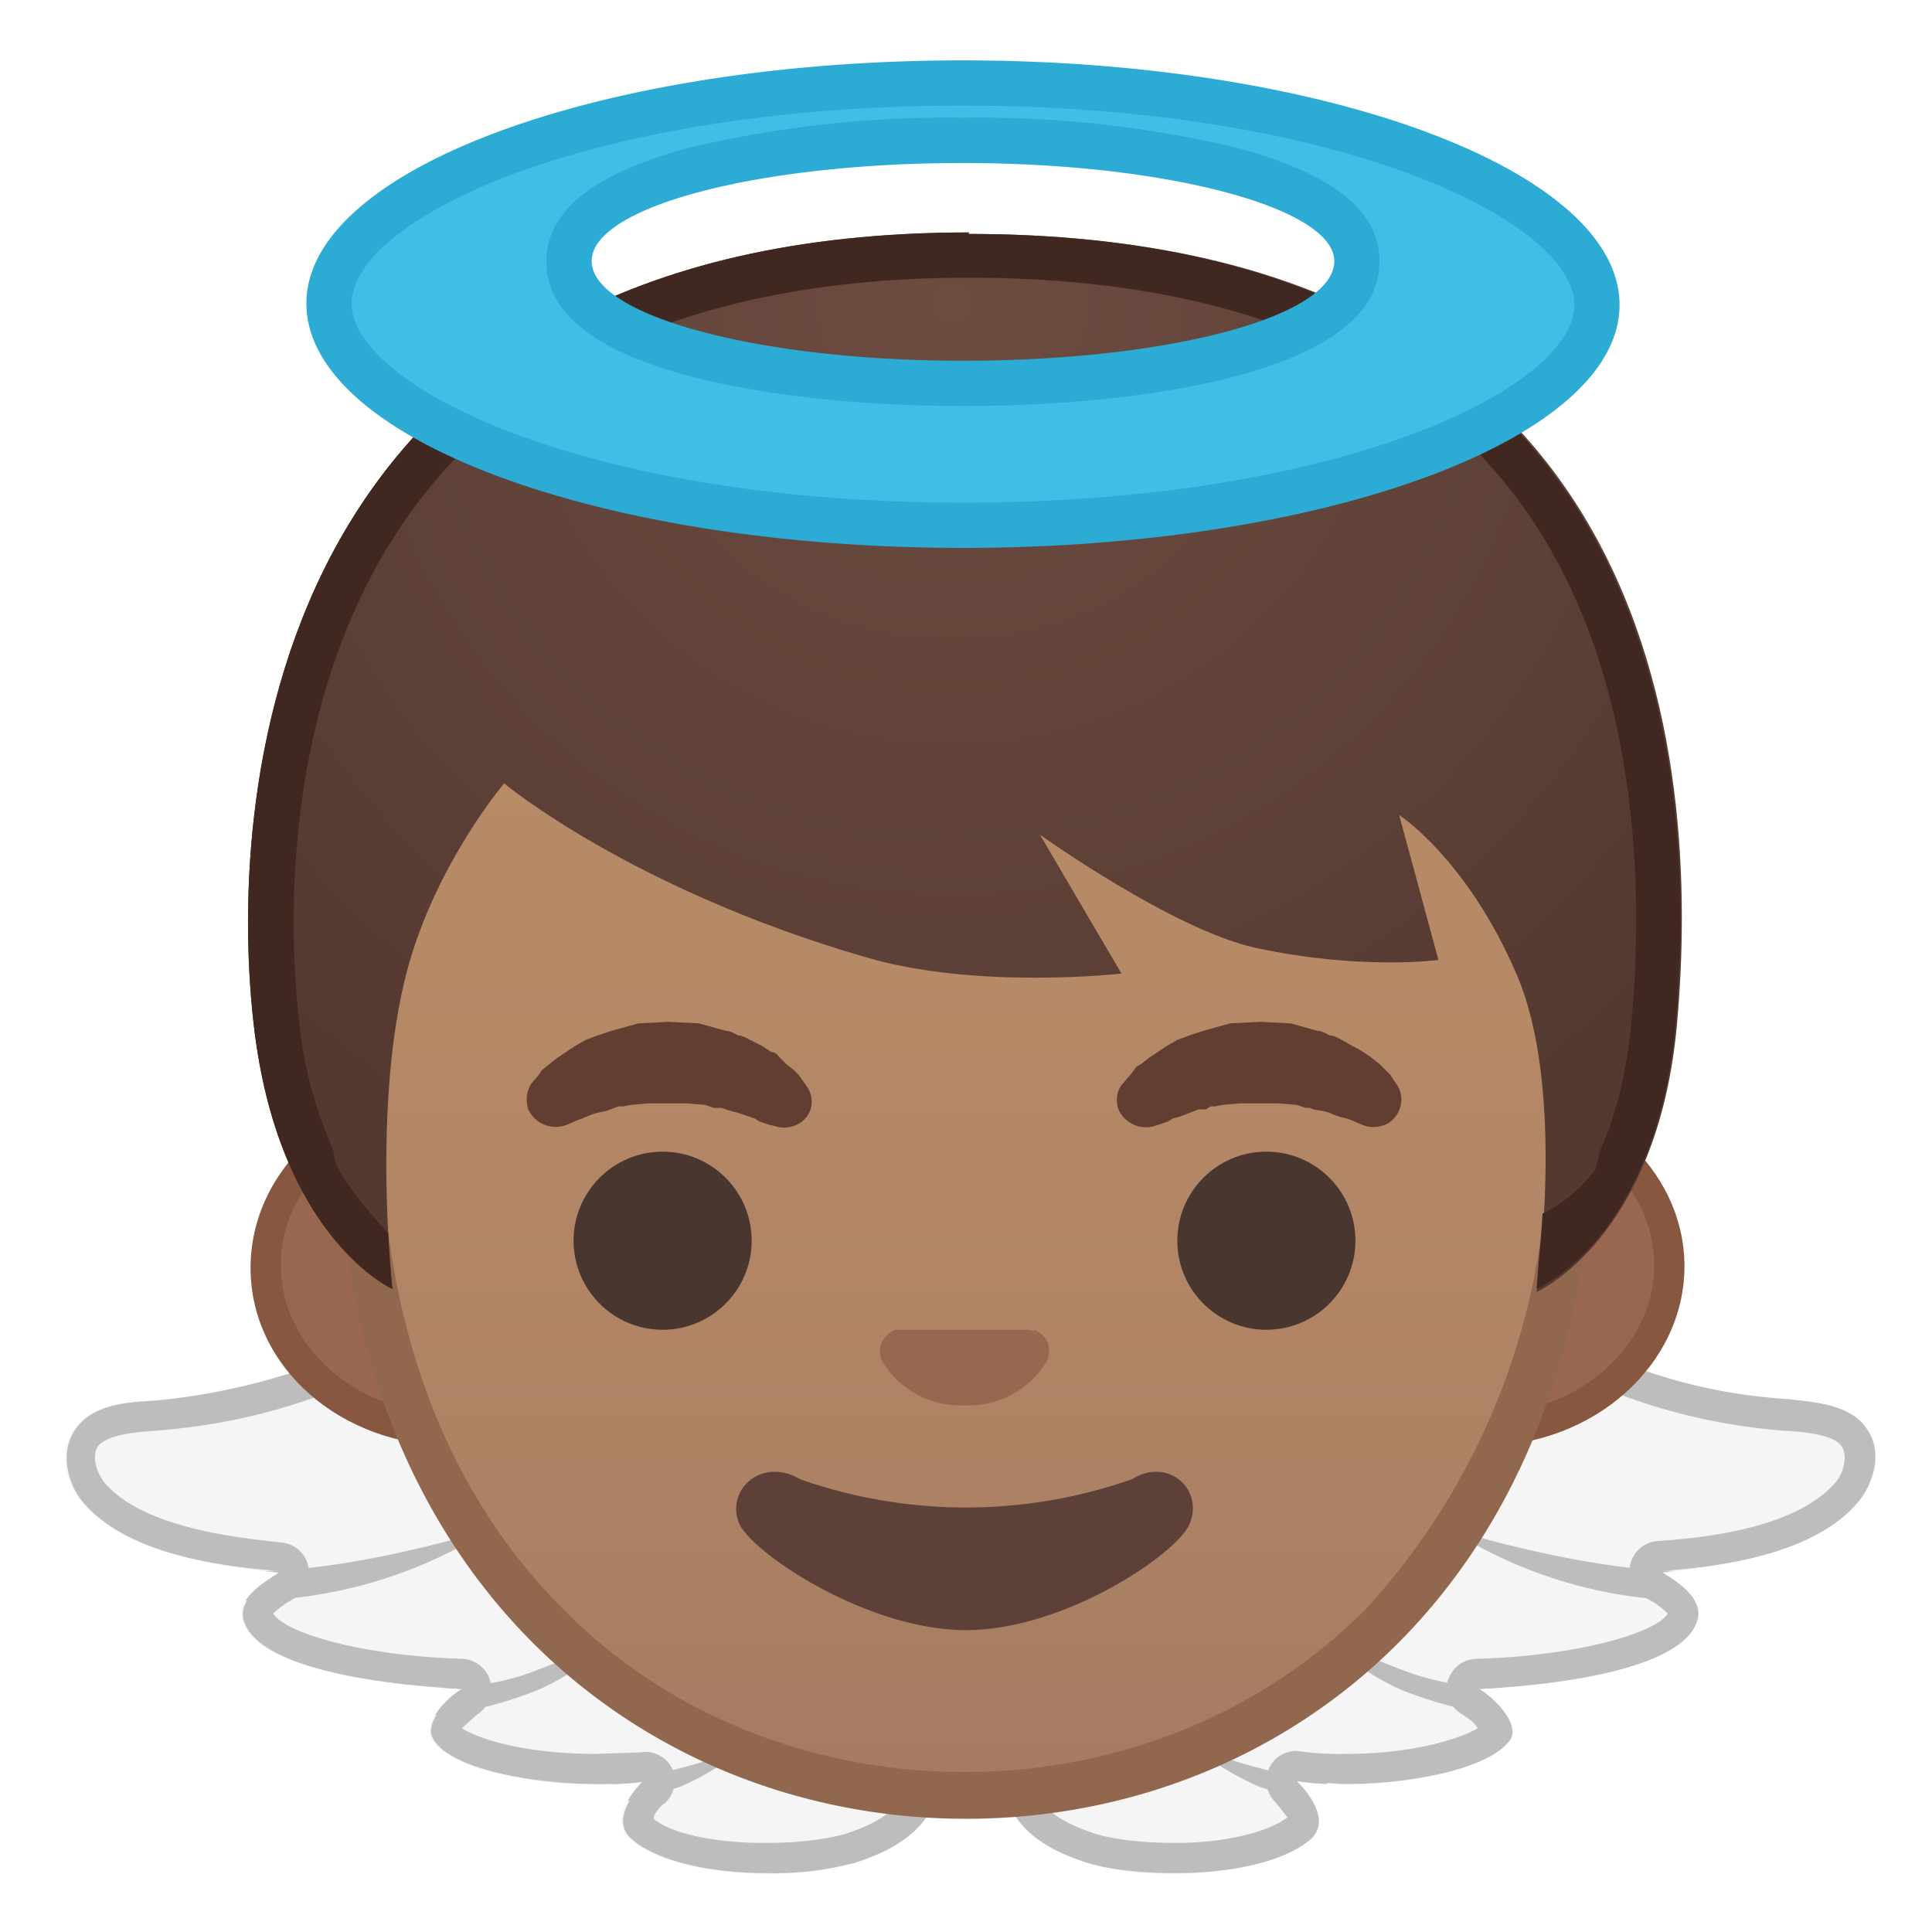 <svg viewBox="0 0 128 128" xmlns="http://www.w3.org/2000/svg" xmlns:xlink="http://www.w3.org/1999/xlink"><path d="M75.8 103.8c2.9-4.7 6.5-12.8 8.5-15.6 3.2-4.5 8.8-5.9 13.5-2.9 8.6 5.4 14.7 7 20.7 7.5 1.9.2 4 .3 5.2 1.9 1 1.4.6 3.4-.5 4.7-3 3.7-9.6 4.4-13.2 4.8 1.1.6 3 1.8 2.4 3.3-1.2 3.3-10.2 4.2-14.5 4.4.7.3 2.8 2.1 2 3.3-1.4 2.6-9.8 3.5-14 2.8 0 0 2.5 2.4 1 3.8-3 2.6-10.8 2.9-15 1.6-4-1.3-5.1-3.2-5.5-5.3-.7-3 5.4-7.6 9.4-14.3z" fill="#F5F5F5"/><defs><path id="a" d="M75.8 103.8c2.9-4.7 6.5-12.8 8.5-15.6 3.2-4.5 8.8-5.9 13.5-2.9 8.6 5.4 14.7 7 20.7 7.5 1.9.2 4 .3 5.2 1.9 1 1.4.6 3.4-.5 4.7-3 3.7-9.6 4.4-13.2 4.8 1.1.6 3 1.8 2.4 3.3-1.2 3.3-10.2 4.2-14.5 4.4.7.3 2.8 2.1 2 3.3-1.4 2.6-9.8 3.5-14 2.8 0 0 2.5 2.4 1 3.8-3 2.6-10.8 2.9-15 1.6-4-1.3-5.1-3.2-5.5-5.3-.7-3 5.4-7.6 9.4-14.3z"/></defs><clipPath id="b"><use xlink:href="#a"/></clipPath><path d="M111.7 104.1c-6.4 0-14.6-2.5-15.7-2.8a30.3 30.3 0 0 0 18.2 4.7 9.2 9.2 0 0 0-2.5-1.9zm-11.7 7.7c-2.3.1-4.9-.3-7.2-1.2l-5.6-2.2c1 .8 4.1 3 6 3.7 5 1.9 7.8 1.5 8.7 1.5-.5-.4-1.3-1.5-1.9-1.8zM87.8 118c-3.7-.5-5.9-1.3-8.8-2.2 1 .7 3 2 4.5 2.6 1.3.4 3.5 1 5.5 1.3-.2-.5-1-1.3-1.2-1.7z" clip-path="url(#b)" fill="#BDBDBD"/><path d="M92.5 85.7a8 8 0 0 1 4.3 1.3c7.8 4.9 14 7.2 21.5 7.8h.1c1.5.1 3.1.3 3.6 1 .4.6.2 1.6-.3 2.3-2.6 3.2-9 3.8-11.9 4a2 2 0 0 0-.7 3.8 6 6 0 0 1 1.4 1c-.8 1.3-6 2.8-12.6 3-1 0-1.7.6-2 1.5s.3 1.8 1 2.2c.3.2.8.5 1 .9-1 .6-4 1.7-8.8 1.7a19.3 19.3 0 0 1-3.2-.2 2 2 0 0 0-1.8 1.1 2 2 0 0 0 .4 2.3l.8 1c-1.3 1-4.2 1.7-7.4 1.7-2 0-4-.2-5.3-.6-3.4-1.1-4-2.4-4.3-3.8-.1-.9 2.1-3.6 3.6-5.3 1.8-2.2 3.9-4.7 5.7-7.6 1.3-2.2 2.8-5.2 4.3-8 1.5-3.1 3-6 4-7.4 1.7-2.3 4-3.7 6.6-3.7m0-2c-3.1 0-6.1 1.6-8.2 4.5-2 2.8-5.6 10.9-8.5 15.6-4 6.7-10 11.3-9.4 14.3.4 2 1.5 4 5.6 5.3 1.6.5 3.7.7 5.9.7 3.5 0 7.2-.7 9-2.3 1.5-1.5-1-3.8-1-3.8l3.2.2c4.3 0 9.7-1 11-3 .6-1.2-1.5-3-2.1-3.3 4.2-.2 13.2-1.1 14.4-4.4.6-1.5-1.2-2.7-2.4-3.4 3.7-.3 10.2-1 13.2-4.7 1-1.3 1.5-3.3.5-4.7-1-1.6-3.3-1.8-5.2-2-6-.4-12-2-20.7-7.4-1.7-1-3.5-1.6-5.3-1.6z" fill="#BDBDBD"/><path d="M52.7 103.8C50 99.1 46.3 91 44.3 88.2a9.8 9.8 0 0 0-13.6-2.9 43 43 0 0 1-20.6 7.5c-2 .2-4.1.3-5.2 1.9-1 1.4-.6 3.4.4 4.7 3 3.7 9.6 4.4 13.2 4.8-1 .6-3 1.8-2.4 3.3 1.2 3.3 10.3 4.2 14.5 4.4-.6.3-2.7 2.1-2 3.3 1.5 2.6 9.9 3.5 14 2.8 0 0-2.5 2.4-.9 3.8 2.9 2.6 10.8 2.9 14.9 1.6 4-1.3 5.2-3.2 5.6-5.3.6-3-5.4-7.6-9.5-14.3z" fill="#F5F5F5"/><defs><path id="c" d="M52.7 103.8C50 99.1 46.3 91 44.3 88.2a9.8 9.8 0 0 0-13.6-2.9 43 43 0 0 1-20.6 7.5c-2 .2-4.1.3-5.2 1.9-1 1.4-.6 3.4.4 4.7 3 3.7 9.6 4.4 13.2 4.8-1 .6-3 1.8-2.4 3.3 1.2 3.3 10.3 4.2 14.5 4.4-.6.3-2.7 2.1-2 3.3 1.5 2.6 9.9 3.5 14 2.8 0 0-2.5 2.4-.9 3.8 2.9 2.6 10.8 2.9 14.9 1.6 4-1.3 5.2-3.2 5.6-5.3.6-3-5.4-7.6-9.5-14.3z"/></defs><clipPath id="d"><use xlink:href="#c"/></clipPath><path d="M16.8 104.1c6.5 0 14.7-2.5 15.7-2.8a30.5 30.5 0 0 1-18.1 4.7c.7-.8 1.5-1.4 2.4-1.9zm11.7 7.7c2.4.1 5-.3 7.2-1.2l5.7-2.2c-1.1.8-4.2 3-6.1 3.7-5 1.9-7.7 1.5-8.6 1.5.4-.4 1.3-1.5 1.8-1.8zm12.2 6.2c3.7-.5 6-1.3 8.8-2.2-1 .7-3 2-4.5 2.6-1.2.4-3.4 1-5.4 1.3.2-.5.9-1.3 1.1-1.7z" clip-path="url(#d)" fill="#BDBDBD"/><path d="M36 85.7c2.6 0 5 1.4 6.7 3.7 1 1.4 2.4 4.3 4 7.4 1.4 2.8 3 5.8 4.3 8 1.8 3 3.8 5.4 5.6 7.6 1.5 1.8 3.8 4.5 3.6 5.3-.3 1.4-.8 2.7-4.2 3.8-1.4.4-3.3.6-5.3.6-3.3 0-6.2-.6-7.4-1.6 0-.3.4-.8.7-1a2 2 0 0 0 .5-2.4 2 2 0 0 0-2.1-1l-2.9.1c-4.8 0-7.8-1-8.9-1.7l1-.9a2 2 0 0 0-1-3.7c-6.6-.2-11.7-1.7-12.5-3 .1-.1.5-.5 1.4-1a2 2 0 0 0-.8-3.7c-2.7-.3-9.2-.9-11.8-4-.6-.8-.8-1.8-.4-2.4.6-.7 2.2-.9 3.7-1C17.8 94.2 24 92 31.9 87a7.7 7.7 0 0 1 4.2-1.3m0-2a10 10 0 0 0-5.3 1.6 43 43 0 0 1-20.6 7.5c-2 .1-4.1.3-5.2 1.9-1 1.4-.6 3.4.4 4.7 3 3.7 9.6 4.4 13.2 4.7-1 .7-3 1.9-2.4 3.4 1.2 3.3 10.3 4.2 14.5 4.4-.6.3-2.7 2.1-2 3.3 1.1 2 6.6 3 10.9 3 1.2 0 2.3 0 3.2-.2 0 0-2.6 2.3-1 3.8 1.8 1.6 5.5 2.3 9 2.3a21 21 0 0 0 5.9-.7c4-1.3 5.2-3.2 5.6-5.3.6-3-5.4-7.6-9.5-14.3-2.8-4.7-6.4-12.8-8.4-15.6-2-2.9-5.1-4.5-8.3-4.5z" fill="#BDBDBD"/><path d="M54 91.9l1 .3.6.1.5.1a257.8 257.8 0 0 1 2.7.6l1.6.3 1.7.1h3.6l1.8-.1c.5-.2 1.1-.2 1.6-.3.6 0 1-.2 1.5-.3a33.3 33.3 0 0 0 3.2-.8h.4c1.6-.4 3.2.4 3.7 1.7.2 1 0 1.8-.8 2.4l-.8.8-1.1.7-1.6 1-2 .8-2.3.7-2.6.5-2.8.2c-.9 0-1.8 0-2.7-.2-1 0-1.8-.3-2.6-.5l-2.4-.7c-.7-.2-1.4-.5-2-.9a13.6 13.6 0 0 1-2.2-1.3l-.4-.3-.8-.7c-1-1.1-1-2.8.3-3.7.8-.6 2-.8 3-.5z" fill="#F68223"/><path d="M11.7 19.4l-1.6 10.2L30 42.8 64.2 45l53.3-9.8-1.2-18.9-12-2.2-1 2.6-1 1.8 1.8 2.2-40 8.6-41-6.7s3.4-4.6 8.7-8.9c3.3-2.7 7-4.3 6.2-4.2-9.1 1-26.3 10-26.3 10z" fill="none"/><path d="M30 94.7c-6.8 0-12.4-4.9-12.4-10.9S23.2 73 30 73h68.2c6.9 0 12.4 5 12.4 11s-5.5 10.8-12.4 10.8H30z" fill="#99674F"/><path d="M98.2 74c6.3 0 11.4 4.4 11.4 9.8s-5 9.9-11.4 9.9H30c-6.3 0-11.4-4.4-11.4-9.9S23.7 74 30 74h68.2m0-2H30c-7.4 0-13.4 5.4-13.4 12s6 11.8 13.4 11.8h68.2c7.4 0 13.4-5.4 13.4-11.9S105.6 72 98.2 72z" fill="#875740"/><linearGradient id="e" x1="63.9" x2="63.9" y1="118.9" y2="21.4" gradientUnits="userSpaceOnUse"><stop stop-color="#A47B62" offset="0"/><stop stop-color="#AD8264" offset=".2"/><stop stop-color="#B78A67" offset=".6"/><stop stop-color="#BA8D68" offset="1"/></linearGradient><path d="M63.9 119c-10.6 0-20.5-4-27.7-11.3a47.1 47.1 0 0 1-12.5-34.2c0-14.5 4.4-28 12.4-37.7 7.4-9.1 17.6-14.3 27.8-14.3s20.3 5.2 27.7 14.3c8 9.8 12.4 23.2 12.4 37.7 0 14.1-4.3 26-12.5 34.2a38.7 38.7 0 0 1-27.6 11.2z" fill="url(#e)"/><path d="M63.9 23a35 35 0 0 1 26.6 13.8 58 58 0 0 1 12 36.7 46 46 0 0 1-12 33.1c-7 7-16.5 10.8-26.6 10.8s-19.7-3.8-26.6-10.8c-8-8-12.1-19.4-12.1-33.1a58 58 0 0 1 12-36.7A35 35 0 0 1 64 22.9m0-3c-21.7 0-41.7 22-41.7 53.6 0 31.4 20.6 47 41.7 47s41.6-15.6 41.6-47c0-31.6-20-53.6-41.6-53.6z" fill="#91674D"/><path d="M68.5 88.2l-.3-.1h-8.9c-.8.4-1.2 1.1-.9 2a6 6 0 0 0 5.5 3 6 6 0 0 0 5.5-3c.3-.9 0-1.6-.9-2z" fill="#99674F"/><path d="M35.2 71.8l.5-.6.2-.3.5-.4.5-.4.6-.4.6-.4.7-.4.8-.3.9-.3 1.8-.5 2-.1 2 .1 1.8.5c.3 0 .6.2.8.3.3 0 .6.2.8.3l.8.4.6.4c.3 0 .4.2.6.4l.4.4.5.4.3.3.5.7c.6.8.5 1.9-.4 2.5a2 2 0 0 1-1.7.2l-.4-.1-.6-.2-.3-.2-.3-.1-.9-.3-.4-.1-.6-.2h-.5l-.6-.2-1.2-.1H43l-1.2.1-.5.1H41l-.3.1-.5.2-.5.1-.4.1a14 14 0 0 0-.7.3l-.3.1-.7.3a2 2 0 0 1-2.6-1 2 2 0 0 1 .2-1.7zm55 2.7l-.7-.3-.3-.1a6 6 0 0 1-.4-.1l-.3-.1-.5-.2-.4-.1-.6-.1-.2-.1h-.3l-.6-.2-1.2-.1h-2.5l-1.2.1-.5.1h-.3l-.3.2h-.5l-.5.2-.8.3-.4.1-.3.2-.6.2-.3.1a2 2 0 0 1-2.4-1.1c-.2-.6-.1-1.2.2-1.6l.6-.7.3-.4c.1-.2.3-.2.4-.3l.5-.4.6-.4.6-.4.7-.4.8-.3.9-.3 1.8-.5 2-.1 2 .1 1.8.5c.3 0 .6.2.8.3.3 0 .6.2.8.3l.7.4a7.8 7.8 0 0 1 1.3.8l.5.4.4.4.3.3.4.6c.6.8.4 2-.5 2.6a2 2 0 0 1-1.8.1z" fill="#613E31"/><g fill="#49362E"><ellipse cx="43.9" cy="82.2" rx="5.9" ry="5.9"/><ellipse cx="83.9" cy="82.2" rx="5.9" ry="5.9"/></g><radialGradient id="f" cx="32.9" cy="20.1" r="60.3" gradientTransform="translate(27.6 -1.6) scale(1.079)" gradientUnits="userSpaceOnUse"><stop stop-color="#6D4C41" offset="0"/><stop stop-color="#543930" offset="1"/></radialGradient><path d="M64.2 15.4c-46 0-49.2 36.5-47.4 52.4C18.4 82 26 85.4 26 85.4s-1.4-12.3 1-21.2c1.9-7 6.4-12.3 6.4-12.3s8.4 7 23.9 11.5c7.4 2.2 17 1.1 17 1.1l-5.4-9.2s8.8 6.3 14.3 7.5c7 1.5 12.1.8 12.1.8L92.7 54s4.5 2.9 7.8 10.6 1.3 21 1.3 21 8-3.5 9.3-17.7c1.6-17.6-1-52.4-46.9-52.4z" fill="url(#f)"/><defs><path id="g" d="M64.2 15.4c-46 0-49.2 36.5-47.4 52.4C18.4 82 26 85.5 26 85.5V82s-2.8-2.9-3.7-4.8c-1-1.9-.1-26.8-.1-26.8L64 39.7l41.5 10.7s1.6 25.2.1 27.2-3.4 2.8-3.4 2.8l-.4 5s8-3.4 9.3-17.5c1.6-17.7-1.1-52.5-46.9-52.5z"/></defs><clipPath id="h"><use xlink:href="#g"/></clipPath><g clip-path="url(#h)"><path d="M64.2 18.4c15.4 0 27 4.1 34.3 12.2 10.3 11.2 10.4 28 9.6 37-.4 4.3-1.4 7.5-2.7 9.8.1-4.5-.3-10-2.1-14.1a27 27 0 0 0-9-12l-6.4-4 2 7.4 1.6 6c-2 0-4.6-.2-7.7-.9-4-.8-10.8-5.3-13.1-7l-11.4-8 7 12 3 5h-.7c-4 0-7.7-.5-10.5-1.3a65.6 65.6 0 0 1-22.7-11l-2.3-1.8-1.9 2.2a37.6 37.6 0 0 0-8.6 27.4 27.8 27.8 0 0 1-2.8-9.8c-.6-5.3-1.7-23.6 9.6-36.3 7.5-8.5 19.3-12.8 34.8-12.8m0-3c-46 0-49.2 36.5-47.4 52.4C18.4 82 26 85.4 26 85.4s-1.4-12.3 1-21.2c1.9-7 6.4-12.3 6.4-12.3s8.4 7 23.9 11.5c3.7 1.1 8 1.4 11.3 1.4 3.3 0 5.7-.3 5.7-.3L69 55.3s8.8 6.3 14.3 7.5a44.5 44.5 0 0 0 12.2.8L92.6 54s4.5 2.9 7.8 10.6 1.3 21 1.3 21 8-3.5 9.3-17.7c1.6-17.6-1.1-52.4-46.9-52.4z" fill="#402720"/></g><path d="M63.8 34.8c-25.1 0-42-7.6-42-14.7s16.9-14.6 42-14.6 42 7.6 42 14.6c0 7.1-17 14.7-42 14.7zm0-25.5c-12.6 0-26.1 2.5-26.1 8 0 5.6 13.5 8 26 8S90 23 90 17.4c0-5.5-13.5-8-26.1-8z" fill="#40BFE6"/><path d="M63.8 7c25 0 40.5 7.7 40.5 13.2S88.8 33.3 63.8 33.3s-40.5-7.7-40.5-13.2S38.7 7 63.8 7m0 19.9c6.8 0 13.3-.7 18.2-2 6.2-1.7 9.4-4.2 9.4-7.6s-3.2-5.8-9.4-7.5a74 74 0 0 0-18.2-2 74 74 0 0 0-18.2 2c-6.3 1.7-9.4 4.2-9.4 7.5 0 3.4 3.1 5.9 9.4 7.6 4.9 1.3 11.4 2 18.2 2m0-22.9c-24 0-43.5 7.2-43.5 16.1 0 9 19.5 16.2 43.5 16.2s43.5-7.2 43.5-16.1S87.8 4 63.8 4zm0 19.9c-13.6 0-24.6-3-24.6-6.6 0-3.6 11-6.5 24.6-6.5 13.6 0 24.6 3 24.6 6.5 0 3.7-11 6.6-24.6 6.6z" fill="#2CACD4"/><path d="M75 98a33.2 33.2 0 0 1-22 0c-2.5-1.5-5 .7-4 3 1 2 8.5 7 15 7s13.9-5 14.8-7c1-2.3-1.4-4.5-3.8-3z" fill="#5D4037"/></svg>